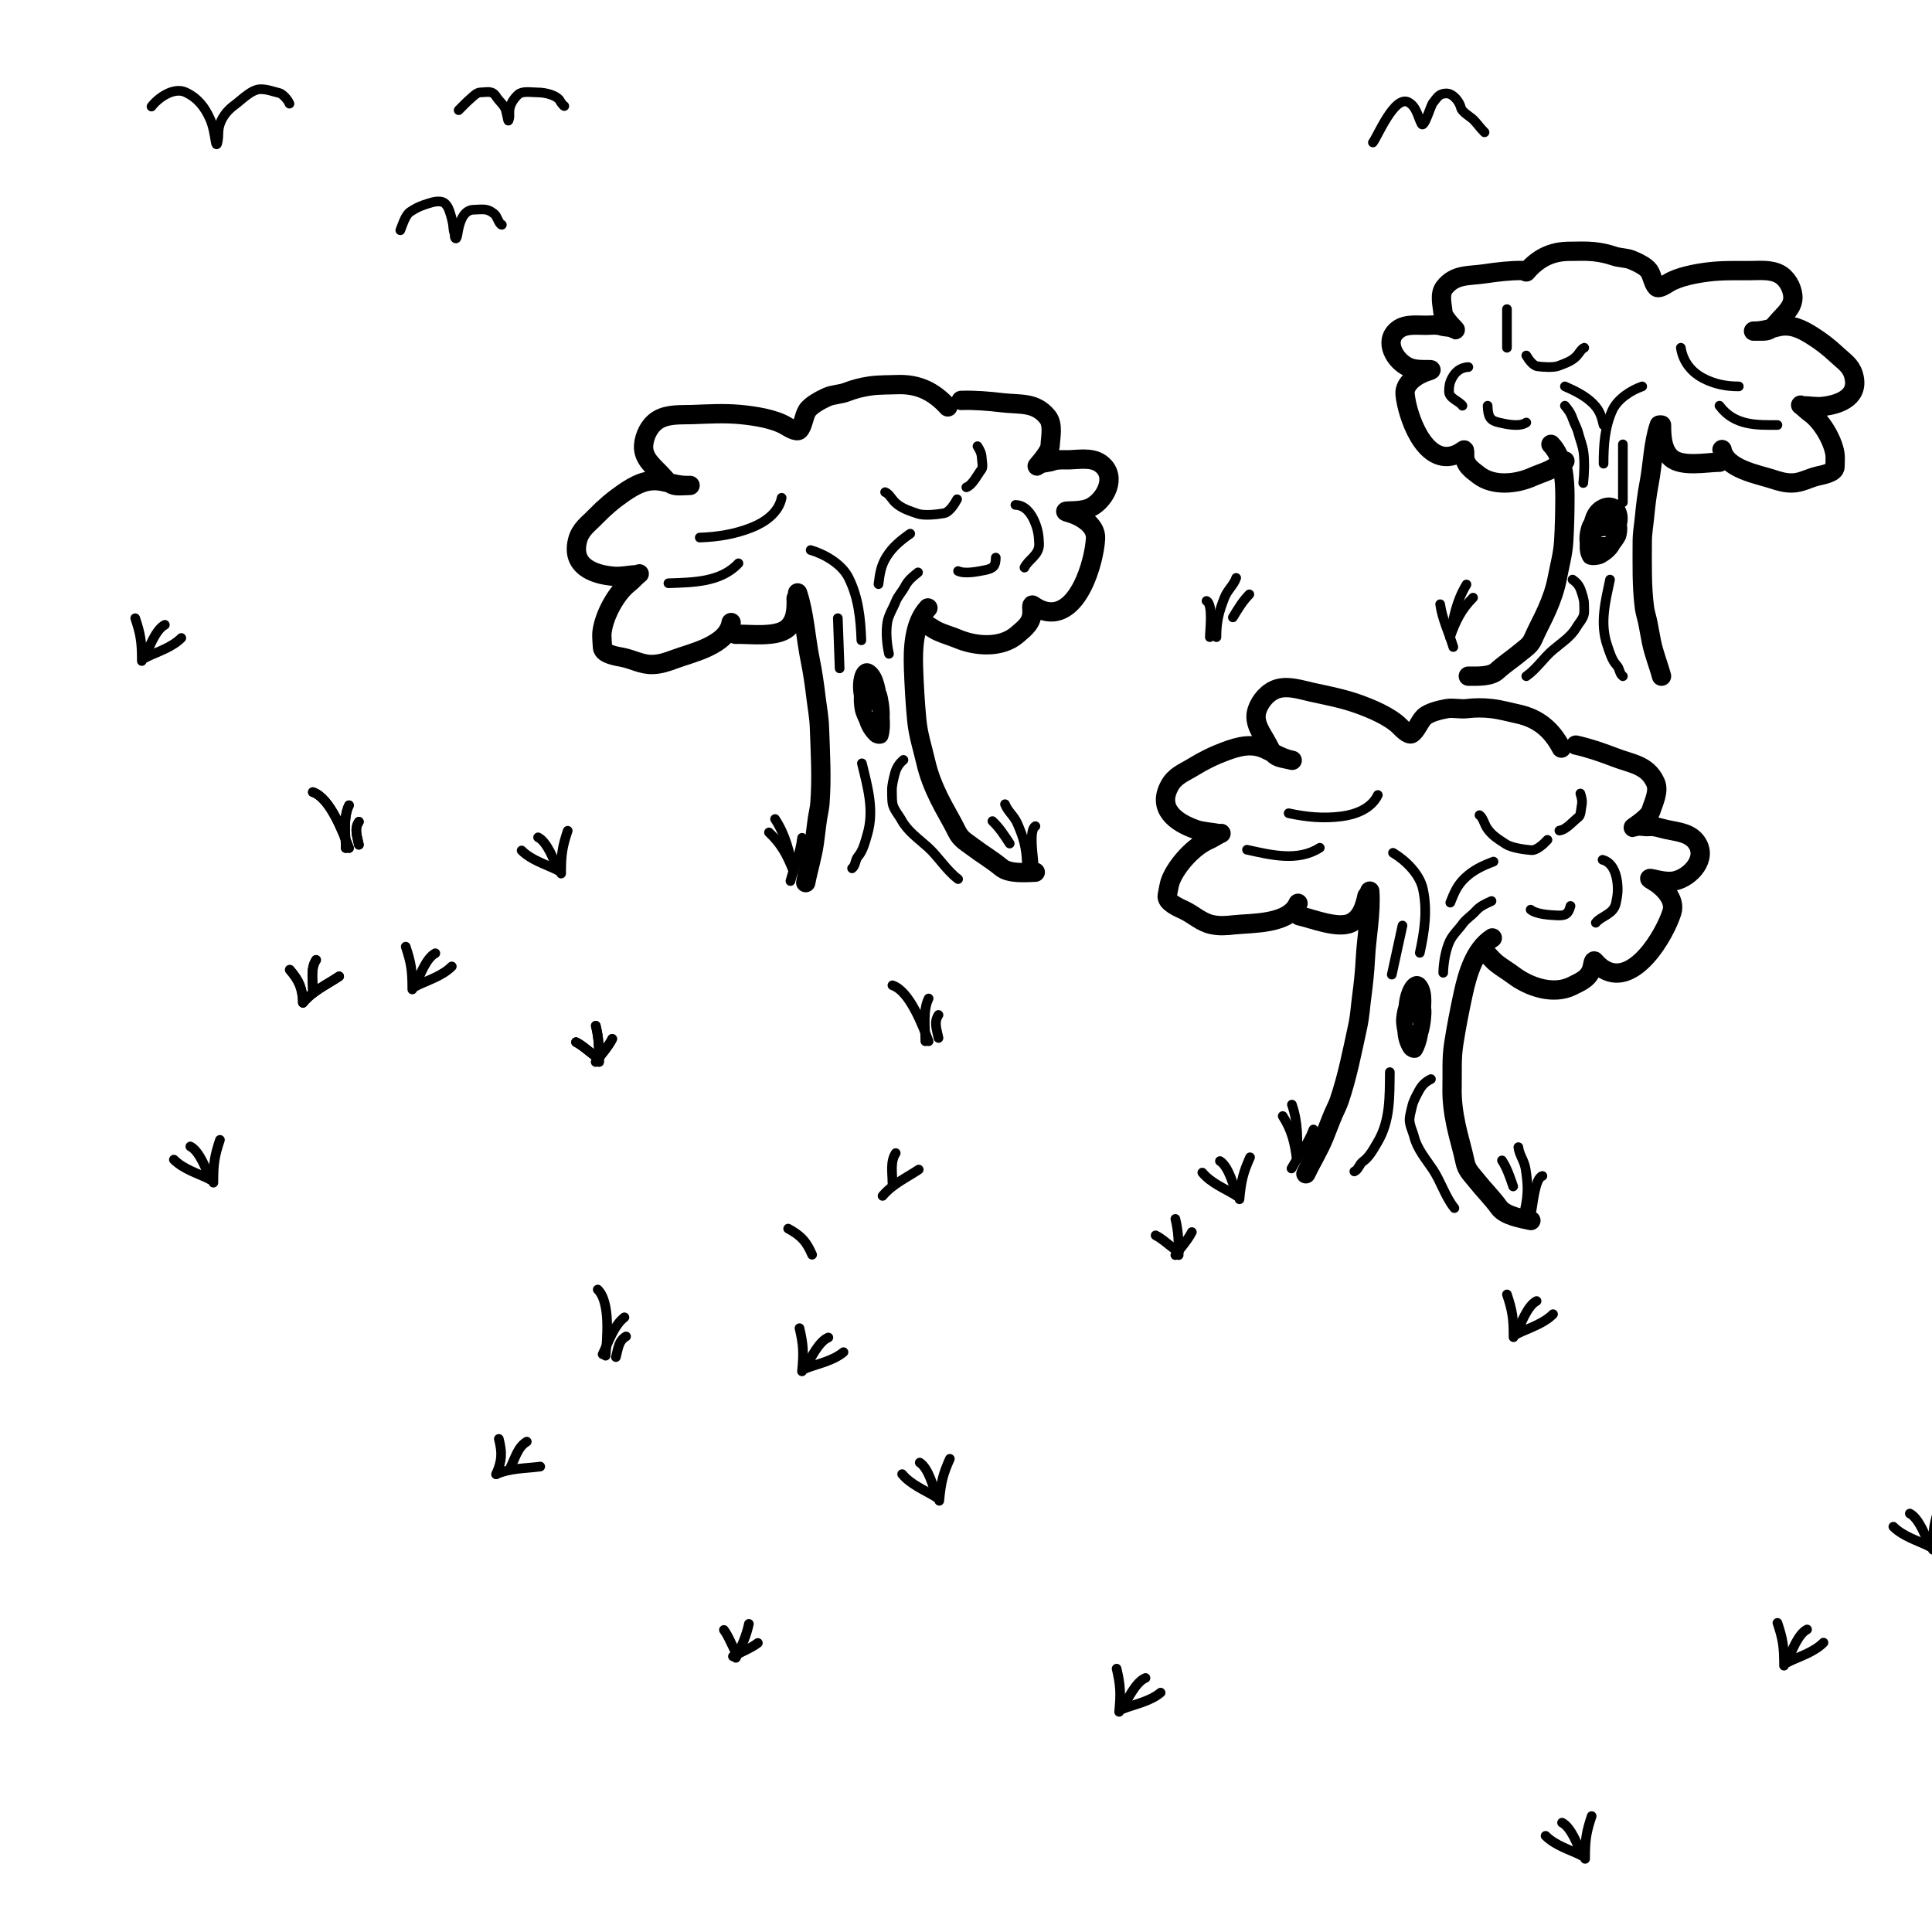 <svg width="100" height="100" viewBox="0 0 100 100" fill="none" xmlns="http://www.w3.org/2000/svg">
<rect x="0" y="0" width="100" height="100" fill="#808080" stroke="none"/>
<g clip-path="url(#clip0_68_219)">
<rect width="100" height="100" fill="white"/>
<path d="M76 34.998C76.418 34.998 77.143 35.041 77.484 34.728C77.873 34.371 78.307 34.093 78.705 33.758C78.98 33.526 79.205 33.41 79.359 33.054C79.582 32.54 79.855 32.058 80.079 31.545C80.316 31.003 80.499 30.486 80.609 29.901C80.731 29.258 80.898 28.675 80.938 28.01C80.983 27.241 81 26.483 81 25.711C81 24.83 80.931 23.671 80.276 23" stroke="black" stroke-linecap="round"/>
<path d="M81 23.859C80.702 23.985 80.481 24.195 80.189 24.332C79.906 24.464 79.603 24.557 79.317 24.684C78.478 25.058 77.299 25.181 76.542 24.598C76.148 24.295 75.809 24.072 75.809 23.559C75.809 23.518 75.827 23.254 75.77 23.293C75.593 23.415 75.452 23.508 75.233 23.574C73.69 24.035 72.828 21.473 72.727 20.408C72.669 19.798 73.404 19.359 73.943 19.2C74.223 19.116 73.969 19.132 73.818 19.132C73.553 19.132 73.275 19.129 73.019 19.049C72.344 18.84 71.651 17.854 72.197 17.211C72.602 16.735 73.236 16.836 73.802 16.836C74.063 16.836 74.374 16.79 74.621 16.874C74.785 16.929 75.141 16.914 75.272 17.024C75.537 17.247 74.714 16.514 74.687 16.176C74.656 15.793 74.49 15.23 74.761 14.882C75.309 14.178 76.015 14.296 76.858 14.169C77.465 14.078 78.139 14 78.755 14" stroke="black" stroke-linecap="round"/>
<path d="M79 14.074C79.601 13.373 80.291 13.008 81.244 13.008C81.646 13.008 82.06 12.983 82.46 13.023C82.842 13.06 83.195 13.137 83.556 13.259C83.84 13.356 84.167 13.339 84.44 13.448C84.707 13.555 85.184 13.775 85.354 14.018C85.513 14.244 85.565 14.68 85.747 14.858C85.864 14.973 86.24 14.72 86.336 14.659C86.872 14.318 87.791 14.155 88.41 14.077C89.117 13.989 89.827 14.007 90.537 14.007C91.035 14.007 91.622 13.935 92.082 14.174C92.486 14.383 92.751 14.862 92.796 15.295C92.859 15.899 92.34 16.269 91.988 16.687C91.753 16.965 91.614 17.138 91.24 17.138C91.168 17.138 90.557 17.138 90.835 17.138C91.249 17.138 91.655 16.995 92.056 16.909C92.711 16.768 93.239 17.026 93.786 17.368C94.257 17.663 94.671 17.983 95.078 18.367C95.43 18.7 95.785 18.903 95.932 19.389C96.265 20.495 95.322 20.924 94.36 21.036C94.003 21.078 93.668 21.003 93.314 21.003C93.257 21.003 93.164 20.942 93.219 20.98C93.382 21.092 93.515 21.25 93.68 21.365C94.277 21.782 94.85 22.749 94.972 23.464C95.009 23.683 94.98 23.937 94.98 24.16C94.98 24.476 94.305 24.586 94.088 24.637C93.614 24.748 93.229 25 92.736 25C92.379 25 92.084 24.91 91.746 24.8C90.962 24.544 89.338 24.277 89.132 23.268" stroke="black" stroke-linecap="round"/>
<path d="M85.883 22C85.562 22.939 85.549 24.025 85.355 25.032C85.252 25.566 85.179 26.147 85.127 26.7C85.085 27.149 85.003 27.585 85.003 28.043C85.003 29.18 84.97 30.36 85.12 31.479C85.151 31.703 85.22 31.902 85.267 32.116C85.347 32.479 85.403 32.856 85.479 33.221C85.61 33.86 85.836 34.388 86 35" stroke="black" stroke-linecap="round"/>
<path d="M81.395 30C81.621 30.155 81.75 30.326 81.83 30.562C81.9 30.77 81.993 31.04 81.993 31.258C81.993 31.424 82.01 31.597 81.991 31.762C81.962 32.011 81.716 32.259 81.589 32.48C81.316 32.955 80.814 33.275 80.382 33.64C79.893 34.053 79.53 34.632 79 35" stroke="black" stroke-width="0.5" stroke-linecap="round"/>
<path d="M83.334 30C83.096 31.131 82.798 32.255 83.191 33.4C83.307 33.74 83.429 34.178 83.688 34.444C83.836 34.597 83.824 34.886 84 35" stroke="black" stroke-width="0.5" stroke-linecap="round"/>
<path d="M81.949 25C82.003 24.524 82.024 23.883 81.962 23.41C81.915 23.053 81.776 22.733 81.692 22.403C81.626 22.145 81.486 21.922 81.403 21.675C81.296 21.359 81.166 21.208 81 21" stroke="black" stroke-width="0.5" stroke-linecap="round"/>
<path d="M83 24C83 23.051 83.057 22.125 83.449 21.249C83.716 20.652 84.422 20.199 85 20" stroke="black" stroke-width="0.5" stroke-linecap="round"/>
<path d="M76 19C75.57 19.016 75.307 19.285 75.164 19.554C75.027 19.813 75 19.992 75 20.262C75 20.622 75.516 20.746 75.696 21" stroke="black" stroke-width="0.5" stroke-linecap="round"/>
<path d="M79 18.4C79.103 18.572 79.333 18.924 79.572 18.958C79.85 18.997 80.41 19.037 80.667 18.938C81.009 18.807 81.338 18.704 81.604 18.431C81.714 18.318 81.858 18.047 82 18" stroke="black" stroke-width="0.5" stroke-linecap="round"/>
<path d="M78 16C78 16.206 78 16.359 78 16.595C78 16.723 78 17.044 78 17.143C78 17.385 78 17.892 78 18" stroke="black" stroke-width="0.5" stroke-linecap="round"/>
<path d="M87 18C87.123 18.795 87.627 19.292 88.116 19.556C88.733 19.888 89.348 20 90 20" stroke="black" stroke-width="0.5" stroke-linecap="round"/>
<path d="M89 21C89.782 22.057 90.96 21.999 92 21.999" stroke="black" stroke-width="0.5" stroke-linecap="round"/>
<path d="M89 23.924C88.352 23.924 87.028 24.206 86.475 23.686C86.053 23.289 86 22.642 86 22" stroke="black" stroke-linecap="round"/>
<path d="M83.205 27.264C82.856 27.349 82.314 27.716 82.608 27.949C82.82 28.117 83.357 28.069 83.49 27.881C83.657 27.648 83.218 27.4 82.814 27.54C82.451 27.666 82.476 27.867 82.493 28.077C82.518 28.382 83.277 28.223 83.447 28.058C83.648 27.861 83.925 27.118 83.205 27.108C82.457 27.097 82.188 27.625 82.212 27.947C82.248 28.426 82.952 28.255 83.292 27.968C83.412 27.867 83.899 27.292 83.55 27.208C82.957 27.065 82.573 27.733 82.509 27.929C82.455 28.093 82.315 28.686 82.849 28.429C83.376 28.176 83.493 27.638 83.237 27.29C82.869 26.791 81.368 28.679 82.802 28.42C83.085 28.369 83.342 28.086 83.459 27.951C83.662 27.716 83.687 27.425 83.482 27.188C83.377 27.067 83.213 26.928 82.956 26.897C82.525 26.846 82.417 27.184 82.351 27.343C82.2 27.702 81.958 28.397 82.39 28.729C83.01 29.206 83.858 27.972 83.918 27.773C83.984 27.547 84.137 26.795 83.411 26.795C82.633 26.795 82.415 27.621 82.367 27.955C82.318 28.287 82.536 28.636 83.134 28.253C83.863 27.786 84.229 26.878 83.846 26.291C83.7 26.066 83.34 25.894 82.924 26.078C82.281 26.363 82.226 27.049 82.137 27.447C82.039 27.883 81.898 28.475 82.169 28.901C82.271 29.061 82.755 29.002 82.936 28.898C83.841 28.38 83.887 27.671 83.49 27.027C83.42 26.913 83.153 26.502 82.849 26.521C82.499 26.543 82.256 26.962 82.169 27.108C82 27.388 81.674 28.988 82.905 28.312C83.553 27.956 83.736 27.276 83.621 26.793C83.584 26.639 83.454 26.306 83.134 26.247" stroke="black" stroke-width="0.5" stroke-linecap="round"/>
<path d="M84 23V26" stroke="black" stroke-width="0.5" stroke-linecap="round"/>
<path d="M83 22C82.898 21.577 82.82 21.257 82.457 20.893C82.07 20.506 81.57 20.251 81 20" stroke="black" stroke-width="0.5" stroke-linecap="round"/>
<path d="M77 21C77.017 21.61 77.148 21.77 77.585 21.87C77.971 21.958 78.647 22.112 79 21.87" stroke="black" stroke-width="0.5" stroke-linecap="round"/>
<path d="M75.223 33.489C74.989 32.719 74.654 32.064 74.542 31.275" stroke="black" stroke-width="0.5" stroke-linecap="round"/>
<path d="M75.053 32.978C75.231 31.949 75.377 31.133 75.904 30.253" stroke="black" stroke-width="0.5" stroke-linecap="round"/>
<path d="M75.053 32.978C75.34 32.151 75.636 31.544 76.245 30.935" stroke="black" stroke-width="0.5" stroke-linecap="round"/>
<path d="M62.621 32.978C62.621 32.643 62.801 31.28 62.451 31.105" stroke="black" stroke-width="0.5" stroke-linecap="round"/>
<path d="M62.962 32.978C62.962 32.161 63.088 31.68 63.378 30.935C63.536 30.529 63.858 30.29 63.984 29.913" stroke="black" stroke-width="0.5" stroke-linecap="round"/>
<path d="M63.813 31.956C64.072 31.532 64.313 31.116 64.665 30.764" stroke="black" stroke-width="0.5" stroke-linecap="round"/>
<path d="M79.238 63.175C78.754 63.069 77.905 62.936 77.587 62.496C77.225 61.995 76.791 61.572 76.413 61.093C76.151 60.762 75.92 60.573 75.829 60.134C75.698 59.496 75.501 58.883 75.367 58.248C75.226 57.576 75.142 56.945 75.159 56.258C75.176 55.5 75.125 54.8 75.243 54.039C75.379 53.159 75.547 52.298 75.737 51.426C75.953 50.432 76.318 49.14 77.241 48.547" stroke="black" stroke-linecap="round"/>
<path d="M76.711 49.149C77.003 49.361 77.192 49.651 77.475 49.874C77.749 50.09 78.056 50.266 78.335 50.477C79.154 51.097 80.404 51.514 81.368 51.036C81.87 50.787 82.292 50.616 82.418 50.038C82.428 49.991 82.474 49.69 82.526 49.746C82.688 49.926 82.818 50.065 83.04 50.191C84.601 51.075 86.166 48.391 86.537 47.214C86.749 46.54 86.059 45.871 85.514 45.564C85.23 45.404 85.501 45.482 85.666 45.518C85.954 45.581 86.256 45.643 86.553 45.614C87.337 45.537 88.332 44.589 87.897 43.736C87.574 43.102 86.861 43.067 86.246 42.933C85.964 42.872 85.638 42.747 85.349 42.782C85.157 42.806 84.775 42.704 84.606 42.797C84.263 42.986 85.336 42.355 85.449 41.98C85.576 41.555 85.895 40.96 85.686 40.503C85.264 39.581 84.469 39.546 83.586 39.204C82.949 38.958 82.236 38.711 81.567 38.565" stroke="black" stroke-linecap="round"/>
<path d="M80.816 38.721C80.318 37.773 79.636 37.188 78.569 36.955C78.119 36.857 77.662 36.728 77.204 36.676C76.767 36.626 76.353 36.627 75.918 36.679C75.576 36.72 75.214 36.621 74.882 36.679C74.555 36.737 73.968 36.872 73.716 37.108C73.483 37.327 73.316 37.813 73.067 37.972C72.908 38.074 72.549 37.693 72.457 37.6C71.943 37.08 70.954 36.67 70.28 36.431C69.511 36.157 68.712 36.005 67.916 35.832C67.359 35.71 66.72 35.485 66.145 35.645C65.641 35.786 65.225 36.269 65.067 36.753C64.846 37.428 65.335 37.976 65.626 38.54C65.819 38.915 65.932 39.147 66.351 39.238C66.431 39.256 67.115 39.405 66.803 39.337C66.341 39.236 65.921 38.973 65.494 38.777C64.796 38.457 64.14 38.623 63.443 38.88C62.842 39.102 62.299 39.367 61.748 39.707C61.27 40.001 60.823 40.146 60.538 40.666C59.89 41.849 60.839 42.568 61.888 42.931C62.277 43.065 62.67 43.061 63.067 43.148C63.131 43.162 63.25 43.116 63.178 43.146C62.969 43.233 62.781 43.382 62.567 43.473C61.795 43.803 60.912 44.769 60.598 45.556C60.502 45.798 60.472 46.095 60.417 46.349C60.338 46.71 61.065 47.001 61.296 47.112C61.799 47.355 62.167 47.736 62.72 47.856C63.119 47.943 63.472 47.913 63.877 47.869C64.818 47.768 66.704 47.859 67.185 46.756" stroke="black" stroke-linecap="round"/>
<path d="M70.899 46.124C70.982 47.251 70.727 48.478 70.67 49.654C70.639 50.278 70.568 50.949 70.483 51.583C70.414 52.099 70.387 52.608 70.274 53.124C69.995 54.406 69.738 55.743 69.316 56.973C69.232 57.219 69.115 57.429 69.016 57.66C68.849 58.052 68.701 58.465 68.538 58.86C68.253 59.553 67.903 60.1 67.592 60.755" stroke="black" stroke-linecap="round"/>
<path d="M74.065 55.854C73.784 55.991 73.6 56.171 73.453 56.442C73.323 56.681 73.151 56.989 73.093 57.255C73.049 57.458 72.985 57.667 72.962 57.874C72.926 58.184 73.121 58.545 73.197 58.846C73.362 59.49 73.81 59.998 74.172 60.545C74.582 61.164 74.814 61.957 75.279 62.531" stroke="black" stroke-width="0.5" stroke-linecap="round"/>
<path d="M71.938 55.494C71.922 56.743 71.97 57.998 71.302 59.122C71.103 59.456 70.877 59.892 70.55 60.116C70.362 60.244 70.308 60.552 70.101 60.633" stroke="black" stroke-width="0.5" stroke-linecap="round"/>
<path d="M74.7 50.35C74.713 49.846 74.82 49.187 75.03 48.729C75.188 48.383 75.496 48.111 75.713 47.806C75.882 47.569 76.169 47.393 76.366 47.173C76.618 46.892 76.873 46.787 77.201 46.637" stroke="black" stroke-width="0.5" stroke-linecap="round"/>
<path d="M73.489 49.317C73.729 48.213 73.895 47.121 73.647 46C73.477 45.235 72.746 44.524 72.102 44.142" stroke="black" stroke-width="0.5" stroke-linecap="round"/>
<path d="M82.949 44.503C83.428 44.634 83.631 45.126 83.699 45.59C83.764 46.036 83.732 46.327 83.638 46.756C83.513 47.331 82.889 47.401 82.599 47.761" stroke="black" stroke-width="0.5" stroke-linecap="round"/>
<path d="M80.096 43.471C79.926 43.654 79.554 44.026 79.257 44.004C78.91 43.979 78.224 43.88 77.94 43.691C77.561 43.441 77.192 43.228 76.943 42.825C76.84 42.657 76.738 42.287 76.579 42.193" stroke="black" stroke-width="0.5" stroke-linecap="round"/>
<path d="M81.799 41.072C81.876 41.311 81.914 41.484 81.861 41.727C81.833 41.858 81.823 42.202 81.712 42.284C81.44 42.486 81.07 42.952 80.714 42.99" stroke="black" stroke-width="0.5" stroke-linecap="round"/>
<path d="M71.317 41.149C70.984 41.852 70.175 42.16 69.435 42.255C68.501 42.376 67.616 42.292 66.7 42.093" stroke="black" stroke-width="0.5" stroke-linecap="round"/>
<path d="M68.312 43.88C67.177 44.609 65.784 44.253 64.545 43.983" stroke="black" stroke-width="0.5" stroke-linecap="round"/>
<path d="M67.251 47.402C67.928 47.549 69.256 48.101 69.933 47.765C70.45 47.509 70.631 46.946 70.755 46.376" stroke="black" stroke-linecap="round"/>
<path d="M73.112 52.307C73.32 52.458 73.582 52.978 73.327 53.216C73.143 53.388 72.801 53.253 72.762 53.008C72.713 52.703 73.068 52.468 73.298 52.695C73.505 52.898 73.436 53.136 73.369 53.387C73.273 53.75 72.813 53.45 72.745 53.226C72.663 52.961 72.674 52.027 73.153 52.118C73.65 52.213 73.689 52.887 73.589 53.27C73.44 53.842 73.02 53.535 72.87 53.141C72.817 53.002 72.646 52.24 72.899 52.189C73.328 52.103 73.406 52.962 73.398 53.207C73.39 53.411 73.328 54.145 73.042 53.759C72.76 53.379 72.824 52.715 73.084 52.334C73.458 51.785 73.955 54.272 73.076 53.755C72.902 53.653 72.806 53.275 72.765 53.096C72.692 52.785 72.751 52.431 72.949 52.175C73.05 52.044 73.195 51.901 73.373 51.901C73.671 51.901 73.653 52.323 73.656 52.524C73.661 52.978 73.639 53.848 73.266 54.186C72.732 54.67 72.495 53.064 72.508 52.816C72.523 52.535 72.619 51.608 73.099 51.712C73.613 51.824 73.54 52.85 73.485 53.258C73.43 53.665 73.195 54.053 72.9 53.506C72.541 52.84 72.537 51.694 72.943 51.043C73.099 50.794 73.382 50.639 73.608 50.92C73.959 51.356 73.815 52.189 73.77 52.68C73.72 53.218 73.658 53.952 73.368 54.424C73.258 54.602 72.954 54.462 72.861 54.311C72.399 53.558 72.555 52.698 72.986 51.981C73.062 51.853 73.346 51.397 73.542 51.464C73.767 51.541 73.818 52.08 73.838 52.268C73.875 52.629 73.672 54.6 73.036 53.61C72.701 53.089 72.758 52.245 72.961 51.68C73.025 51.5 73.199 51.118 73.425 51.094" stroke="black" stroke-width="0.5" stroke-linecap="round"/>
<path d="M72.592 47.906L72.038 50.447" stroke="black" stroke-width="0.5" stroke-linecap="round"/>
<path d="M75.067 46.72C75.269 46.211 75.422 45.827 75.828 45.441C76.26 45.029 76.753 44.803 77.304 44.596" stroke="black" stroke-width="0.5" stroke-linecap="round"/>
<path d="M81.289 46.892C81.178 47.318 81.028 47.403 80.591 47.381C80.205 47.362 79.53 47.328 79.226 47.084" stroke="black" stroke-width="0.5" stroke-linecap="round"/>
<path d="M66.848 60.48C67.24 59.778 67.706 59.209 67.984 58.462" stroke="black" stroke-width="0.5" stroke-linecap="round"/>
<path d="M67.123 60.017C67.168 58.974 67.199 58.145 66.87 57.174" stroke="black" stroke-width="0.5" stroke-linecap="round"/>
<path d="M67.123 60.017C67.018 59.148 66.858 58.492 66.393 57.767" stroke="black" stroke-width="0.5" stroke-linecap="round"/>
<path d="M79.269 62.662C79.341 62.334 79.455 60.965 79.834 60.868" stroke="black" stroke-width="0.5" stroke-linecap="round"/>
<path d="M78.936 62.59C79.11 61.792 79.089 61.295 78.965 60.505C78.897 60.075 78.633 59.773 78.59 59.377" stroke="black" stroke-width="0.5" stroke-linecap="round"/>
<path d="M78.322 61.41C78.159 60.94 78.013 60.483 77.743 60.064" stroke="black" stroke-width="0.5" stroke-linecap="round"/>
<path d="M53.586 45.145C53.091 45.163 52.236 45.243 51.819 44.896C51.344 44.501 50.818 44.197 50.334 43.828C49.998 43.571 49.728 43.446 49.531 43.042C49.245 42.458 48.903 41.912 48.616 41.33C48.313 40.713 48.076 40.123 47.921 39.453C47.75 38.715 47.527 38.049 47.453 37.283C47.368 36.396 47.317 35.521 47.285 34.629C47.248 33.612 47.282 32.27 48.029 31.467" stroke="black" stroke-linecap="round"/>
<path d="M47.665 32.182C48 32.315 48.255 32.549 48.584 32.694C48.904 32.836 49.245 32.931 49.568 33.066C50.514 33.464 51.828 33.558 52.644 32.856C53.068 32.491 53.435 32.221 53.414 31.629C53.412 31.582 53.382 31.278 53.446 31.32C53.648 31.454 53.809 31.557 54.055 31.623C55.786 32.093 56.638 29.105 56.705 27.873C56.744 27.168 55.91 26.691 55.306 26.529C54.991 26.444 55.273 26.452 55.441 26.446C55.736 26.435 56.045 26.42 56.325 26.319C57.066 26.05 57.794 24.886 57.162 24.167C56.692 23.633 55.993 23.775 55.364 23.798C55.075 23.808 54.728 23.768 54.457 23.874C54.277 23.944 53.882 23.94 53.741 24.073C53.456 24.341 54.339 23.463 54.355 23.072C54.373 22.629 54.535 21.973 54.219 21.582C53.582 20.793 52.803 20.956 51.863 20.844C51.185 20.763 50.433 20.7 49.749 20.725" stroke="black" stroke-linecap="round"/>
<path d="M49.059 21.061C48.342 20.267 47.537 19.868 46.445 19.907C45.985 19.924 45.51 19.912 45.053 19.975C44.618 20.035 44.217 20.139 43.809 20.297C43.487 20.421 43.112 20.414 42.804 20.553C42.502 20.69 41.966 20.966 41.781 21.257C41.609 21.527 41.568 22.039 41.367 22.255C41.238 22.393 40.796 22.113 40.684 22.046C40.056 21.669 38.997 21.517 38.285 21.452C37.472 21.377 36.66 21.427 35.846 21.457C35.276 21.477 34.601 21.417 34.084 21.715C33.63 21.976 33.347 22.547 33.313 23.055C33.266 23.764 33.876 24.174 34.297 24.648C34.578 24.963 34.745 25.16 35.173 25.145C35.255 25.142 35.954 25.117 35.636 25.128C35.163 25.145 34.691 24.994 34.229 24.91C33.472 24.773 32.879 25.096 32.267 25.517C31.739 25.881 31.279 26.273 30.829 26.738C30.44 27.142 30.042 27.393 29.895 27.967C29.559 29.274 30.657 29.736 31.763 29.828C32.173 29.862 32.554 29.76 32.96 29.746C33.025 29.744 33.129 29.669 33.067 29.716C32.885 29.853 32.74 30.043 32.555 30.185C31.889 30.696 31.273 31.85 31.164 32.69C31.13 32.948 31.175 33.244 31.184 33.504C31.198 33.873 31.974 33.975 32.225 34.025C32.773 34.136 33.224 34.414 33.789 34.394C34.198 34.379 34.532 34.262 34.914 34.12C35.8 33.788 37.649 33.41 37.843 32.222" stroke="black" stroke-linecap="round"/>
<path d="M41.284 30.689C41.644 31.761 41.701 33.013 41.937 34.167C42.062 34.778 42.159 35.446 42.234 36.082C42.295 36.599 42.394 37.099 42.413 37.627C42.46 38.937 42.542 40.297 42.438 41.593C42.417 41.852 42.356 42.084 42.317 42.333C42.253 42.754 42.212 43.19 42.151 43.614C42.046 44.356 41.843 44.973 41.704 45.684" stroke="black" stroke-linecap="round"/>
<path d="M46.762 39.333C46.523 39.536 46.39 39.755 46.314 40.054C46.247 40.318 46.157 40.659 46.167 40.931C46.175 41.139 46.164 41.357 46.193 41.563C46.235 41.873 46.513 42.174 46.662 42.446C46.98 43.03 47.541 43.411 48.027 43.852C48.577 44.35 48.998 45.06 49.591 45.501" stroke="black" stroke-width="0.5" stroke-linecap="round"/>
<path d="M44.612 39.51C44.906 40.725 45.263 41.929 44.894 43.184C44.784 43.556 44.673 44.034 44.411 44.332C44.261 44.503 44.285 44.815 44.104 44.945" stroke="black" stroke-width="0.5" stroke-linecap="round"/>
<path d="M46.014 33.843C45.902 33.352 45.842 32.686 45.932 32.191C46 31.817 46.23 31.476 46.365 31.128C46.47 30.856 46.705 30.614 46.841 30.352C47.016 30.018 47.237 29.853 47.518 29.626" stroke="black" stroke-width="0.5" stroke-linecap="round"/>
<path d="M44.584 33.142C44.544 32.013 44.434 30.914 43.916 29.889C43.563 29.19 42.677 28.682 41.959 28.471" stroke="black" stroke-width="0.5" stroke-linecap="round"/>
<path d="M52.558 26.135C53.055 26.143 53.373 26.57 53.553 27.003C53.727 27.419 53.768 27.709 53.784 28.148C53.805 28.735 53.218 28.958 53.026 29.379" stroke="black" stroke-width="0.5" stroke-linecap="round"/>
<path d="M49.539 25.842C49.419 26.061 49.15 26.514 48.857 26.566C48.515 26.628 47.825 26.702 47.504 26.59C47.075 26.44 46.664 26.326 46.323 25.997C46.182 25.86 45.991 25.526 45.814 25.474" stroke="black" stroke-width="0.5" stroke-linecap="round"/>
<path d="M50.594 23.096C50.728 23.308 50.808 23.467 50.817 23.715C50.822 23.85 50.897 24.185 50.809 24.292C50.596 24.555 50.353 25.098 50.018 25.223" stroke="black" stroke-width="0.5" stroke-linecap="round"/>
<path d="M40.458 25.766C40.309 26.529 39.602 27.028 38.908 27.304C38.033 27.652 37.155 27.791 36.219 27.824" stroke="black" stroke-width="0.5" stroke-linecap="round"/>
<path d="M38.222 29.157C37.303 30.144 35.866 30.144 34.598 30.189" stroke="black" stroke-width="0.5" stroke-linecap="round"/>
<path d="M38.067 32.831C38.759 32.807 40.182 33.012 40.755 32.519C41.193 32.143 41.228 31.552 41.207 30.969" stroke="black" stroke-linecap="round"/>
<path d="M44.959 36.132C45.199 36.227 45.581 36.666 45.393 36.96C45.257 37.172 44.893 37.125 44.794 36.898C44.671 36.615 44.957 36.299 45.236 36.462C45.487 36.608 45.479 36.855 45.477 37.115C45.473 37.49 44.953 37.314 44.831 37.114C44.687 36.877 44.466 35.97 44.953 35.94C45.458 35.908 45.663 36.551 45.661 36.947C45.658 37.538 45.174 37.344 44.932 37C44.846 36.879 44.492 36.183 44.724 36.071C45.119 35.881 45.407 36.694 45.459 36.933C45.503 37.133 45.624 37.859 45.251 37.556C44.885 37.258 44.782 36.599 44.939 36.165C45.166 35.541 46.264 37.828 45.283 37.544C45.09 37.489 44.904 37.146 44.819 36.983C44.671 36.699 44.641 36.342 44.769 36.045C44.835 35.893 44.94 35.718 45.112 35.674C45.401 35.6 45.488 36.014 45.54 36.208C45.658 36.646 45.852 37.495 45.575 37.914C45.177 38.516 44.549 37.019 44.501 36.775C44.446 36.499 44.309 35.577 44.8 35.56C45.325 35.541 45.509 36.552 45.557 36.962C45.604 37.369 45.472 37.804 45.051 37.347C44.538 36.79 44.251 35.681 44.483 34.95C44.573 34.669 44.808 34.449 45.097 34.666C45.545 35.001 45.611 35.844 45.689 36.331C45.775 36.865 45.896 37.59 45.732 38.12C45.67 38.32 45.34 38.259 45.213 38.136C44.579 37.52 44.517 36.649 44.757 35.847C44.799 35.705 44.961 35.193 45.167 35.209C45.405 35.228 45.588 35.738 45.653 35.914C45.779 36.255 46.07 38.215 45.209 37.413C44.755 36.991 44.602 36.16 44.658 35.562C44.676 35.372 44.749 34.959 44.963 34.879" stroke="black" stroke-width="0.5" stroke-linecap="round"/>
<path d="M43.366 31.997L43.459 34.596" stroke="black" stroke-width="0.5" stroke-linecap="round"/>
<path d="M45.471 30.235C45.54 29.692 45.593 29.282 45.891 28.807C46.208 28.302 46.629 27.96 47.112 27.623" stroke="black" stroke-width="0.5" stroke-linecap="round"/>
<path d="M51.541 28.862C51.539 29.301 51.415 29.421 50.986 29.508C50.608 29.585 49.945 29.72 49.59 29.558" stroke="black" stroke-width="0.5" stroke-linecap="round"/>
<path d="M40.914 45.602C41.12 44.825 41.431 44.158 41.516 43.365" stroke="black" stroke-width="0.5" stroke-linecap="round"/>
<path d="M41.066 45.085C40.851 44.063 40.676 43.252 40.118 42.393" stroke="black" stroke-width="0.5" stroke-linecap="round"/>
<path d="M41.066 45.085C40.75 44.27 40.432 43.673 39.802 43.086" stroke="black" stroke-width="0.5" stroke-linecap="round"/>
<path d="M53.489 44.64C53.477 44.305 53.249 42.95 53.593 42.762" stroke="black" stroke-width="0.5" stroke-linecap="round"/>
<path d="M53.149 44.653C53.12 43.836 52.977 43.36 52.66 42.625C52.488 42.225 52.158 41.998 52.019 41.626" stroke="black" stroke-width="0.5" stroke-linecap="round"/>
<path d="M52.262 43.662C51.988 43.247 51.733 42.84 51.368 42.501" stroke="black" stroke-width="0.5" stroke-linecap="round"/>
<path d="M41.512 70.981C41.607 69.984 41.58 69.603 41.382 68.746" stroke="black" stroke-width="0.5" stroke-linecap="round"/>
<path d="M41.698 70.828C41.922 70.353 42.389 69.417 42.876 69.229" stroke="black" stroke-width="0.5" stroke-linecap="round"/>
<path d="M41.698 70.828C42.354 70.58 43.111 70.441 43.659 69.987" stroke="black" stroke-width="0.5" stroke-linecap="round"/>
<path d="M64.155 62.073C64.249 61.075 64.347 60.706 64.702 59.901" stroke="black" stroke-width="0.5" stroke-linecap="round"/>
<path d="M64.001 61.888C63.87 61.379 63.587 60.372 63.144 60.096" stroke="black" stroke-width="0.5" stroke-linecap="round"/>
<path d="M64.001 61.888C63.403 61.521 62.686 61.243 62.232 60.694" stroke="black" stroke-width="0.5" stroke-linecap="round"/>
<path d="M57.926 88.605C58.021 87.607 57.994 87.226 57.796 86.369" stroke="black" stroke-width="0.5" stroke-linecap="round"/>
<path d="M58.112 88.451C58.336 87.976 58.803 87.04 59.29 86.852" stroke="black" stroke-width="0.5" stroke-linecap="round"/>
<path d="M58.112 88.451C58.768 88.203 59.525 88.064 60.073 87.61" stroke="black" stroke-width="0.5" stroke-linecap="round"/>
<path d="M48.617 77.68C48.711 76.682 48.808 76.313 49.164 75.508" stroke="black" stroke-width="0.5" stroke-linecap="round"/>
<path d="M48.463 77.494C48.332 76.986 48.048 75.979 47.606 75.703" stroke="black" stroke-width="0.5" stroke-linecap="round"/>
<path d="M48.463 77.494C47.865 77.128 47.148 76.849 46.694 76.301" stroke="black" stroke-width="0.5" stroke-linecap="round"/>
<path d="M29.044 45.214C29.044 44.212 29.106 43.835 29.384 43" stroke="black" stroke-width="0.5" stroke-linecap="round"/>
<path d="M28.873 45.044C28.695 44.549 28.318 43.574 27.852 43.341" stroke="black" stroke-width="0.5" stroke-linecap="round"/>
<path d="M28.873 45.044C28.244 44.735 27.503 44.525 27 44.022" stroke="black" stroke-width="0.5" stroke-linecap="round"/>
<path d="M7.341 34.214C7.341 33.212 7.278 32.835 7 32" stroke="black" stroke-width="0.5" stroke-linecap="round"/>
<path d="M7.511 34.044C7.689 33.549 8.066 32.574 8.533 32.341" stroke="black" stroke-width="0.5" stroke-linecap="round"/>
<path d="M7.511 34.044C8.14 33.735 8.881 33.525 9.384 33.022" stroke="black" stroke-width="0.5" stroke-linecap="round"/>
<path d="M11.044 61.214C11.044 60.212 11.106 59.835 11.384 59" stroke="black" stroke-width="0.5" stroke-linecap="round"/>
<path d="M10.873 61.044C10.695 60.549 10.318 59.574 9.852 59.341" stroke="black" stroke-width="0.5" stroke-linecap="round"/>
<path d="M10.873 61.044C10.244 60.735 9.503 60.525 9 60.022" stroke="black" stroke-width="0.5" stroke-linecap="round"/>
<path d="M21.341 51.214C21.341 50.212 21.278 49.835 21 49" stroke="black" stroke-width="0.5" stroke-linecap="round"/>
<path d="M21.511 51.044C21.689 50.549 22.066 49.574 22.533 49.341" stroke="black" stroke-width="0.5" stroke-linecap="round"/>
<path d="M21.511 51.044C22.14 50.735 22.881 50.525 23.384 50.022" stroke="black" stroke-width="0.5" stroke-linecap="round"/>
<path d="M100.044 80.214C100.044 79.212 100.106 78.835 100.384 78" stroke="black" stroke-width="0.5" stroke-linecap="round"/>
<path d="M99.873 80.043C99.695 79.549 99.318 78.574 98.852 78.341" stroke="black" stroke-width="0.5" stroke-linecap="round"/>
<path d="M99.873 80.043C99.244 79.735 98.503 79.525 98 79.022" stroke="black" stroke-width="0.5" stroke-linecap="round"/>
<path d="M78.341 69.214C78.341 68.212 78.278 67.835 78 67" stroke="black" stroke-width="0.5" stroke-linecap="round"/>
<path d="M78.511 69.043C78.689 68.549 79.066 67.574 79.533 67.341" stroke="black" stroke-width="0.5" stroke-linecap="round"/>
<path d="M78.511 69.043C79.141 68.735 79.881 68.525 80.384 68.022" stroke="black" stroke-width="0.5" stroke-linecap="round"/>
<path d="M82.044 96.214C82.044 95.212 82.106 94.835 82.384 94" stroke="black" stroke-width="0.5" stroke-linecap="round"/>
<path d="M81.873 96.043C81.695 95.549 81.318 94.574 80.852 94.341" stroke="black" stroke-width="0.5" stroke-linecap="round"/>
<path d="M81.873 96.043C81.244 95.735 80.503 95.525 80 95.022" stroke="black" stroke-width="0.5" stroke-linecap="round"/>
<path d="M92.341 86.214C92.341 85.212 92.278 84.835 92 84" stroke="black" stroke-width="0.5" stroke-linecap="round"/>
<path d="M92.511 86.043C92.689 85.549 93.066 84.574 93.533 84.341" stroke="black" stroke-width="0.5" stroke-linecap="round"/>
<path d="M92.511 86.043C93.141 85.735 93.881 85.525 94.384 85.022" stroke="black" stroke-width="0.5" stroke-linecap="round"/>
<path d="M18.576 43.725C18.49 43.283 18.324 42.911 18.576 42.533" stroke="black" stroke-width="0.5" stroke-linecap="round"/>
<path d="M18.065 43.895C17.755 43.099 17.092 41.3 16.192 41" stroke="black" stroke-width="0.5" stroke-linecap="round"/>
<path d="M17.895 43.895C17.895 43.21 17.755 42.301 18.065 41.681" stroke="black" stroke-width="0.5" stroke-linecap="round"/>
<path d="M15.681 51.899C15.65 51.14 15.484 50.761 15 50.196" stroke="black" stroke-width="0.5" stroke-linecap="round"/>
<path d="M16.192 51.218C16.192 50.704 16.072 50.12 16.362 49.685" stroke="black" stroke-width="0.5" stroke-linecap="round"/>
<path d="M15.681 51.899C16.209 51.277 16.89 50.979 17.554 50.536" stroke="black" stroke-width="0.5" stroke-linecap="round"/>
<path d="M31.008 54.964C31.008 54.28 30.999 53.737 30.837 53.091" stroke="black" stroke-width="0.5" stroke-linecap="round"/>
<path d="M30.837 54.964C31.115 54.586 31.487 54.175 31.689 53.772" stroke="black" stroke-width="0.5" stroke-linecap="round"/>
<path d="M31.007 54.794C30.6 54.545 30.201 54.135 29.815 53.942" stroke="black" stroke-width="0.5" stroke-linecap="round"/>
<path d="M31.879 70.243C31.996 69.809 32.011 69.401 32.404 69.173" stroke="black" stroke-width="0.5" stroke-linecap="round"/>
<path d="M31.345 70.171C31.417 69.32 31.614 67.413 30.939 66.747" stroke="black" stroke-width="0.5" stroke-linecap="round"/>
<path d="M31.192 70.096C31.494 69.481 31.769 68.604 32.32 68.184" stroke="black" stroke-width="0.5" stroke-linecap="round"/>
<path d="M25.68 76.307C25.986 75.612 26.004 75.198 25.819 74.478" stroke="black" stroke-width="0.5" stroke-linecap="round"/>
<path d="M26.438 75.92C26.664 75.46 26.814 74.882 27.266 74.619" stroke="black" stroke-width="0.5" stroke-linecap="round"/>
<path d="M25.68 76.307C26.427 75.981 27.17 76.014 27.962 75.909" stroke="black" stroke-width="0.5" stroke-linecap="round"/>
<path d="M38.09 85.809C38.391 85.195 38.622 84.704 38.762 84.052" stroke="black" stroke-width="0.5" stroke-linecap="round"/>
<path d="M37.937 85.734C38.353 85.517 38.868 85.311 39.227 85.039" stroke="black" stroke-width="0.5" stroke-linecap="round"/>
<path d="M38.165 85.656C37.908 85.253 37.731 84.71 37.469 84.366" stroke="black" stroke-width="0.5" stroke-linecap="round"/>
<path d="M48.576 53.725C48.49 53.283 48.324 52.911 48.576 52.533" stroke="black" stroke-width="0.5" stroke-linecap="round"/>
<path d="M48.065 53.895C47.755 53.099 47.092 51.3 46.192 51" stroke="black" stroke-width="0.5" stroke-linecap="round"/>
<path d="M47.895 53.895C47.895 53.21 47.755 52.301 48.065 51.681" stroke="black" stroke-width="0.5" stroke-linecap="round"/>
<path d="M42.035 64.944C41.737 64.246 41.448 63.95 40.795 63.593" stroke="black" stroke-width="0.5" stroke-linecap="round"/>
<path d="M46.192 61.218C46.192 60.704 46.072 60.12 46.362 59.685" stroke="black" stroke-width="0.5" stroke-linecap="round"/>
<path d="M45.681 61.899C46.209 61.277 46.89 60.979 47.554 60.536" stroke="black" stroke-width="0.5" stroke-linecap="round"/>
<path d="M61.008 64.964C61.008 64.28 60.999 63.737 60.837 63.091" stroke="black" stroke-width="0.5" stroke-linecap="round"/>
<path d="M60.837 64.964C61.115 64.586 61.487 64.175 61.689 63.772" stroke="black" stroke-width="0.5" stroke-linecap="round"/>
<path d="M61.007 64.794C60.6 64.545 60.202 64.135 59.815 63.942" stroke="black" stroke-width="0.5" stroke-linecap="round"/>
<path d="M18.576 43.725C18.49 43.283 18.324 42.911 18.576 42.533" stroke="black" stroke-width="0.5" stroke-linecap="round"/>
<path d="M18.065 43.895C17.755 43.099 17.092 41.3 16.192 41" stroke="black" stroke-width="0.5" stroke-linecap="round"/>
<path d="M17.895 43.895C17.895 43.21 17.755 42.301 18.065 41.681" stroke="black" stroke-width="0.5" stroke-linecap="round"/>
<path d="M15.681 51.899C15.65 51.14 15.484 50.761 15 50.196" stroke="black" stroke-width="0.5" stroke-linecap="round"/>
<path d="M16.192 51.218C16.192 50.704 16.072 50.12 16.362 49.685" stroke="black" stroke-width="0.5" stroke-linecap="round"/>
<path d="M15.681 51.899C16.209 51.277 16.89 50.979 17.554 50.536" stroke="black" stroke-width="0.5" stroke-linecap="round"/>
<path d="M31.008 54.964C31.008 54.28 30.999 53.737 30.837 53.091" stroke="black" stroke-width="0.5" stroke-linecap="round"/>
<path d="M30.837 54.964C31.115 54.586 31.487 54.175 31.689 53.772" stroke="black" stroke-width="0.5" stroke-linecap="round"/>
<path d="M31.007 54.794C30.6 54.545 30.201 54.135 29.815 53.942" stroke="black" stroke-width="0.5" stroke-linecap="round"/>
<path d="M7.841 5.516C8.193 5.055 8.998 4.489 9.611 4.778C10.235 5.073 10.598 5.541 10.876 6.165C11.007 6.461 11.064 6.771 11.126 7.103C11.152 7.244 11.194 7.739 11.275 7.286C11.317 7.054 11.287 6.823 11.336 6.59C11.436 6.117 11.753 5.718 12.135 5.441C12.487 5.187 13.019 4.617 13.484 4.617C13.859 4.617 14.112 4.737 14.457 4.814C14.627 4.852 14.922 5.188 14.982 5.366" stroke="black" stroke-width="0.5" stroke-linecap="round"/>
<path d="M20.72 11.918C20.826 11.658 20.975 11.135 21.229 10.966C21.462 10.81 21.68 10.694 21.948 10.604C22.218 10.514 22.577 10.376 22.867 10.445C23.082 10.496 23.202 10.739 23.269 10.932C23.338 11.131 23.396 11.345 23.437 11.552C23.469 11.711 23.456 11.913 23.518 12.06C23.547 12.128 23.519 12.265 23.565 12.323C23.65 12.429 23.685 12.076 23.711 11.942C23.798 11.5 23.979 10.853 24.536 10.853C24.749 10.853 25.024 10.807 25.229 10.871C25.388 10.921 25.439 10.968 25.578 11.066C25.73 11.174 25.838 11.634 25.976 11.634" stroke="black" stroke-width="0.5" stroke-linecap="round"/>
<path d="M23.739 5.703C23.943 5.505 24.139 5.285 24.357 5.102C24.51 4.972 24.673 4.78 24.891 4.78C25.216 4.78 25.476 4.662 25.688 5.007C25.824 5.227 26.131 5.466 26.188 5.721C26.224 5.888 26.267 6.048 26.298 6.216C26.32 6.336 26.367 6.06 26.367 6.031C26.367 5.922 26.358 5.809 26.369 5.701C26.4 5.387 26.603 5.087 26.829 4.887C27.037 4.702 27.467 4.78 27.724 4.78C28.046 4.78 28.383 4.827 28.675 4.965C28.791 5.02 28.925 5.104 28.987 5.222C29.026 5.294 29.137 5.455 29.208 5.49" stroke="black" stroke-width="0.5" stroke-linecap="round"/>
<path d="M71.061 7.374C71.306 7.061 72.179 4.913 72.899 5.292C73.318 5.512 73.392 6.056 73.58 6.411C73.713 6.662 74.05 5.466 74.169 5.321C74.398 5.041 74.483 4.835 74.869 4.835C75.215 4.835 75.549 5.27 75.618 5.579C75.667 5.8 76.113 6.045 76.265 6.197C76.459 6.391 76.603 6.612 76.839 6.848" stroke="black" stroke-width="0.5" stroke-linecap="round"/>
</g>
<defs>
<clipPath id="clip0_68_219">
<rect width="100" height="100" fill="white"/>
</clipPath>
</defs>
</svg>
